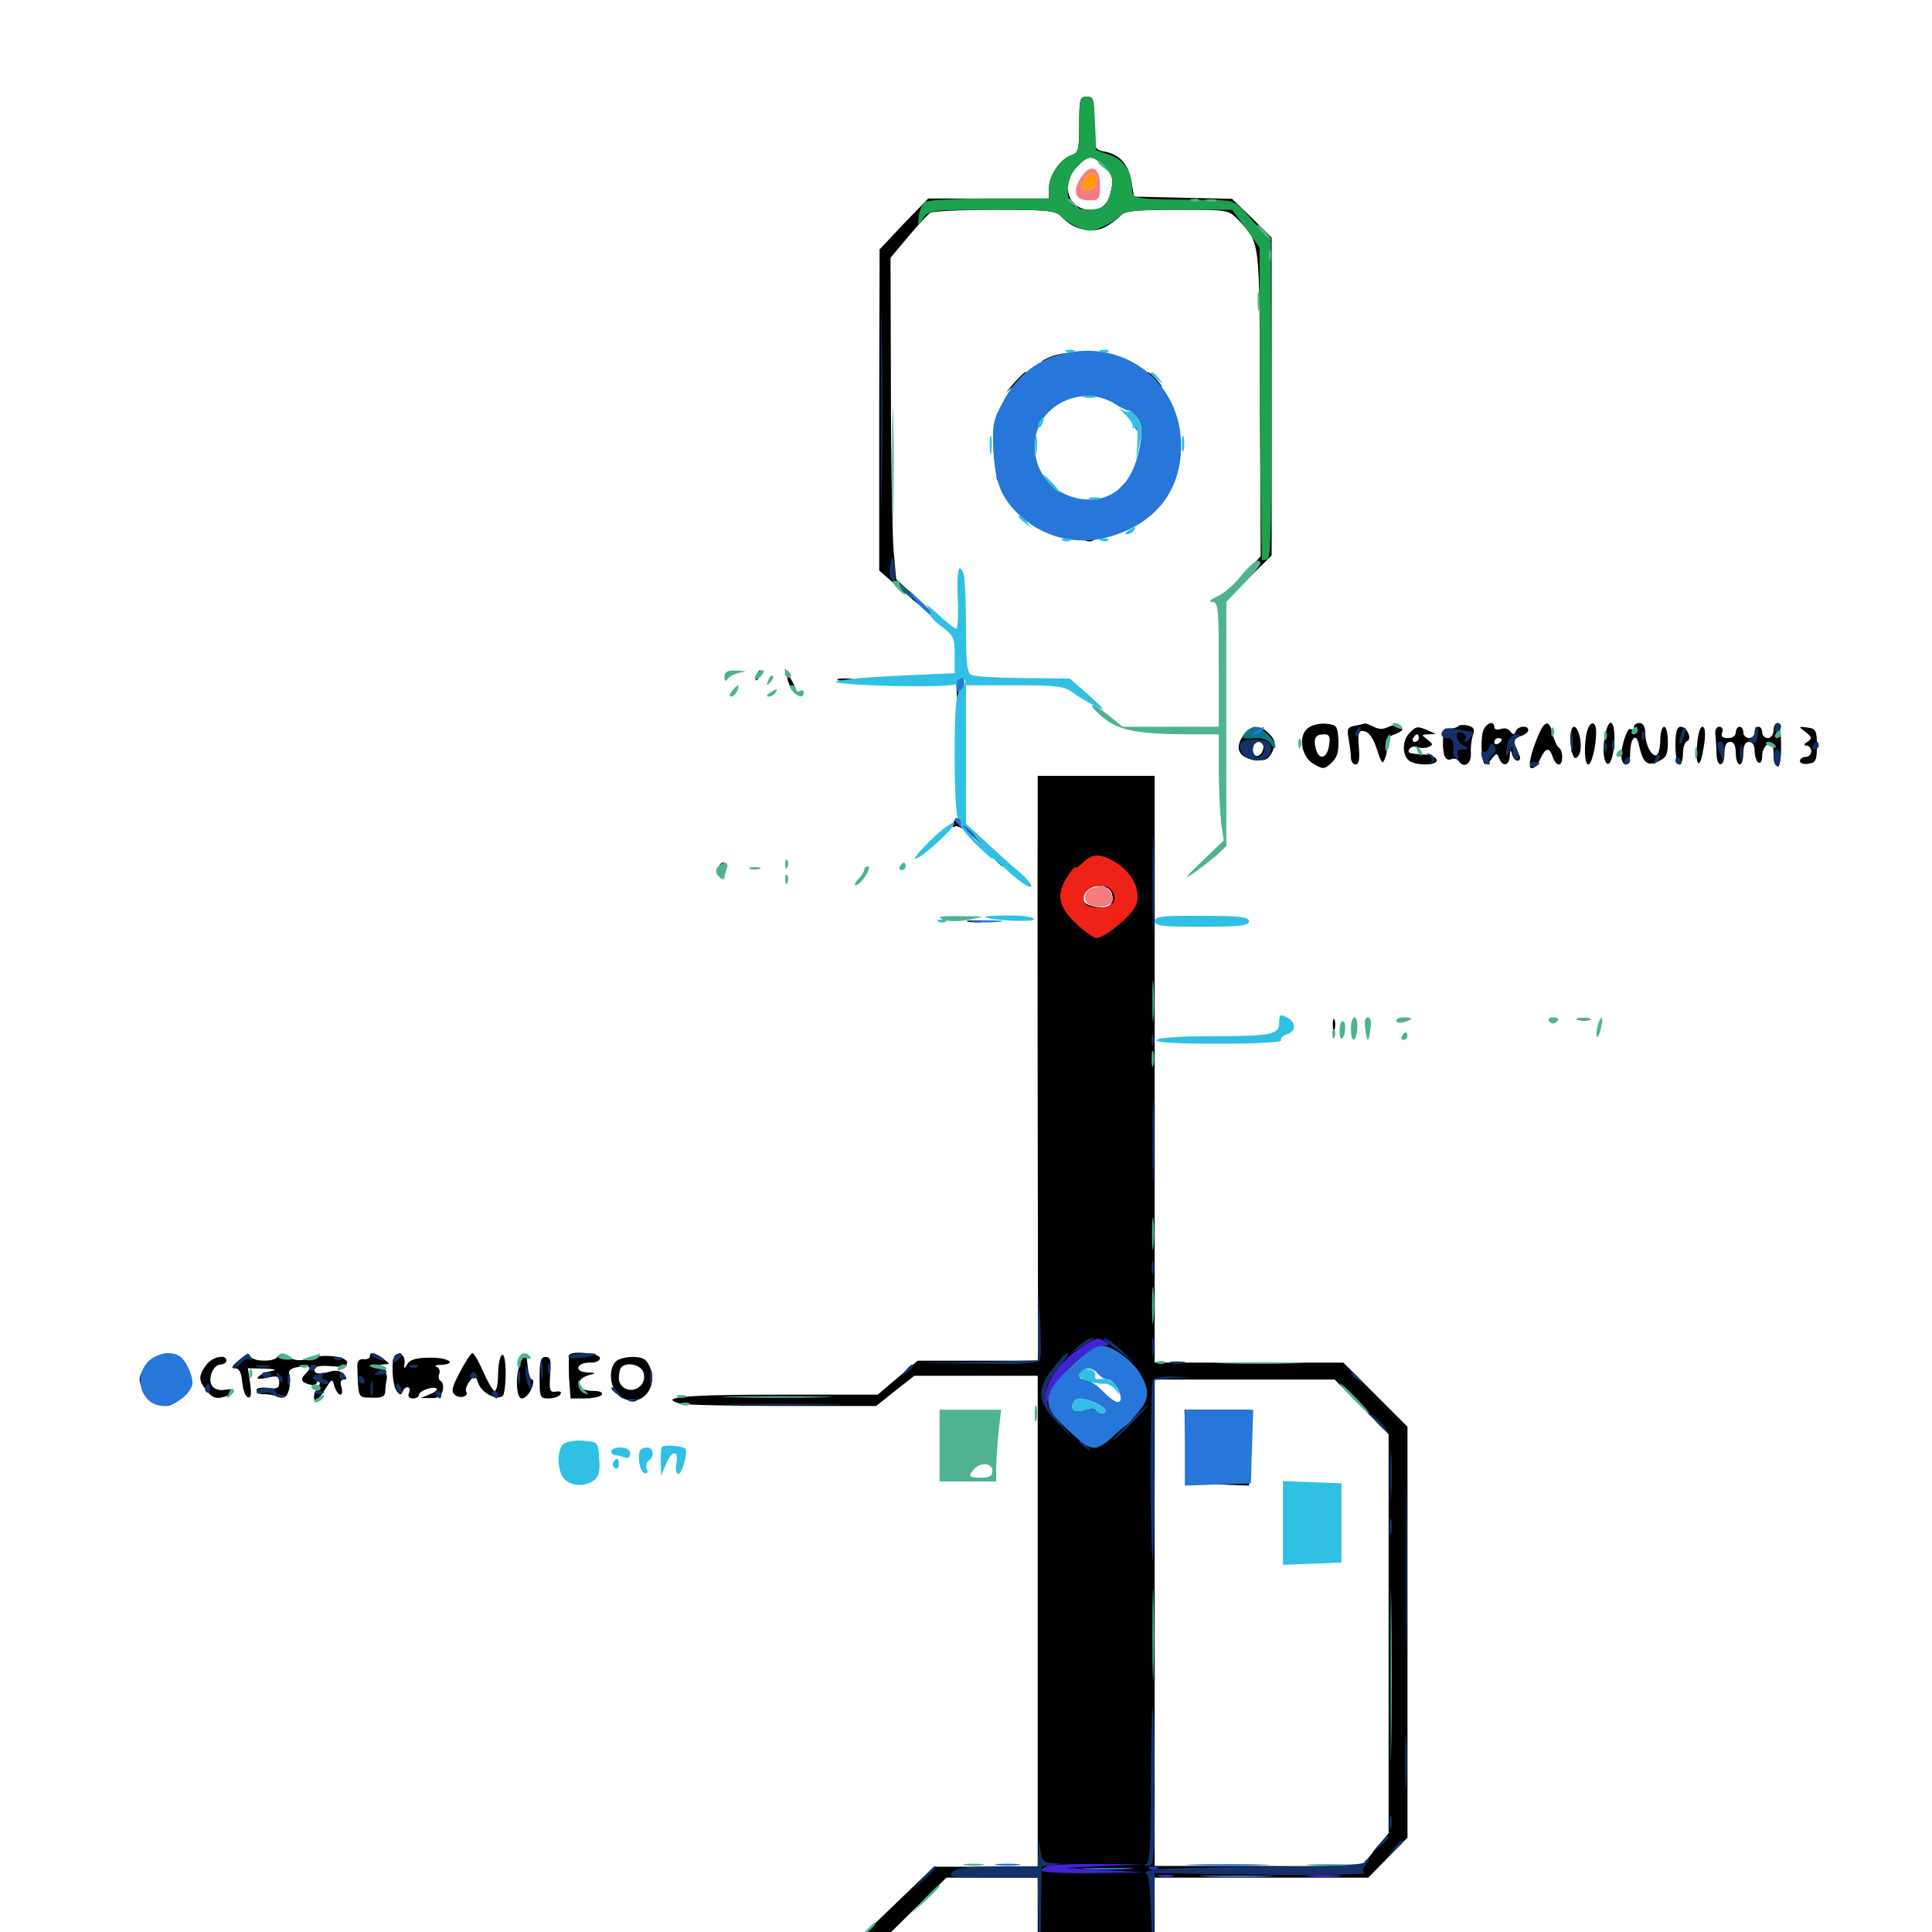 <svg xmlns="http://www.w3.org/2000/svg" viewBox="0 -1000 1000 1000">
	<path fill="#000000" d="M558.594 -935.547C558.594 -922.656 558.203 -920.898 554.688 -919.727C549.023 -917.969 542.969 -909.18 542.969 -902.93V-897.266H511.719H480.469L467.773 -884.18L455.273 -870.898L455.078 -787.695V-704.688L466.211 -694.922C483.398 -680.273 488.672 -676.953 475.586 -689.258L463.867 -700.195L462.5 -715.234C461.914 -723.438 461.133 -760.938 461.133 -798.438L460.938 -866.602L470.117 -877.539C475.195 -883.594 480.273 -889.062 481.445 -889.844C482.422 -890.625 497.461 -891.406 514.844 -891.406C543.555 -891.406 546.484 -891.016 549.805 -887.5C555.469 -881.25 565.234 -878.906 571.875 -882.422C574.805 -883.984 578.516 -886.719 579.883 -888.281C582.031 -890.82 587.305 -891.406 609.18 -891.406C635.938 -891.406 635.938 -891.406 641.016 -886.133C652.344 -873.828 651.953 -877.344 652.148 -791.602L652.539 -712.109L641.797 -700.391L630.859 -688.672V-667.578C630.859 -656.055 631.25 -647.07 631.836 -647.656C632.422 -648.242 633.008 -657.422 633.203 -668.359L633.398 -687.891L645.703 -700.195L658.203 -712.5V-794.727V-876.953L648.047 -887.109L637.695 -897.07L612.305 -897.656L586.914 -898.242L585.742 -905.469C584.375 -914.648 579.688 -919.922 572.07 -921.484C566.406 -922.461 566.406 -922.656 566.406 -936.328C566.406 -948.633 566.016 -950 562.5 -950C558.984 -950 558.594 -948.633 558.594 -935.547ZM571.68 -913.672C575.586 -909.766 576.367 -907.617 575.391 -902.734C573.828 -894.336 570.898 -891.406 564.258 -891.406C552.734 -891.406 548.633 -905.078 557.617 -913.867C563.477 -919.922 565.43 -919.922 571.68 -913.672ZM543.555 -815.234C536.719 -812.5 538.281 -811.328 545.508 -813.672C548.828 -814.844 552.148 -816.211 552.539 -816.406C554.102 -817.773 547.852 -816.992 543.555 -815.234ZM525.195 -802.148L520.508 -796.68L525.977 -801.367C530.859 -805.859 532.227 -807.422 530.664 -807.422C530.273 -807.422 527.93 -805.078 525.195 -802.148ZM596.68 -803.516C598.633 -801.367 600.586 -799.609 601.172 -799.609C601.758 -799.609 600.586 -801.367 598.633 -803.516C596.68 -805.664 594.727 -807.422 594.141 -807.422C593.555 -807.422 594.727 -805.664 596.68 -803.516ZM514.258 -769.336C514.258 -762.891 514.648 -760.547 515.039 -764.062C515.43 -767.578 515.43 -772.852 515.039 -775.781C514.648 -778.711 514.258 -775.781 514.258 -769.336ZM609.961 -768.359C609.961 -762.5 610.352 -759.961 610.742 -763.086C611.133 -766.016 611.133 -770.703 610.742 -773.828C610.352 -776.758 609.961 -774.219 609.961 -768.359ZM515.82 -753.516C515.82 -751.367 516.406 -750.781 516.992 -752.344C517.578 -753.711 517.383 -755.469 516.797 -756.055C516.211 -756.836 515.625 -755.664 515.82 -753.516ZM579.883 -747.461L575.195 -741.992L580.664 -746.68C585.547 -751.172 586.914 -752.734 585.352 -752.734C584.961 -752.734 582.617 -750.391 579.883 -747.461ZM541.016 -750C541.016 -749.609 542.578 -748.047 544.531 -746.68C547.461 -744.141 547.656 -744.336 545.117 -747.461C542.578 -750.586 541.016 -751.562 541.016 -750ZM551.562 -742.188C553.711 -740.43 558.594 -739.258 562.305 -739.258L569.336 -739.648L561.523 -740.82C557.227 -741.602 552.344 -742.773 550.781 -743.75C549.219 -744.531 549.609 -743.75 551.562 -742.188ZM562.109 -720.117C560.547 -720.703 561.133 -721.289 563.281 -721.289C565.43 -721.484 566.602 -720.898 565.82 -720.312C565.234 -719.727 563.477 -719.531 562.109 -720.117ZM391.602 -650.977C390.82 -649.805 390.625 -648.633 391.211 -648.047C391.602 -647.461 392.578 -648.438 393.164 -650.195C394.531 -653.516 393.359 -654.102 391.602 -650.977ZM407.422 -649.219C408.008 -646.484 409.375 -643.555 410.352 -642.578C413.086 -639.453 412.305 -643.75 408.984 -649.219L406.055 -654.102ZM495.312 -649.609C494.727 -648.633 495.117 -640.625 495.898 -631.445L497.266 -615.039L498.242 -632.227C499.023 -648.047 498.047 -653.906 495.312 -649.609ZM434.18 -647.852C432.227 -648.438 433.789 -648.828 437.5 -648.828C441.211 -648.828 442.773 -648.438 441.016 -647.852C439.062 -647.461 435.938 -647.461 434.18 -647.852ZM677.148 -623.242C671.68 -619.336 673.438 -608.203 680.078 -604.492C684.766 -601.758 685.547 -601.758 689.062 -605.078C691.992 -607.617 692.969 -610.742 692.773 -616.602C692.383 -624.219 691.992 -624.805 686.523 -625.391C683.398 -625.781 679.102 -624.805 677.148 -623.242ZM687.891 -614.062C686.914 -607.227 682.617 -606.25 681.055 -612.5C679.688 -617.773 680.859 -619.922 685.352 -619.922C688.086 -619.922 688.672 -618.75 687.891 -614.062ZM701.367 -624.414C697.461 -623.633 697.07 -622.656 698.047 -617.578C698.633 -614.258 699.219 -609.961 699.219 -608.008C699.219 -605.859 700.391 -604.297 701.758 -604.297C703.32 -604.297 703.906 -607.031 703.32 -613.281C702.734 -621.094 703.125 -622.07 706.25 -621.484C708.594 -621.094 710.938 -617.773 712.695 -612.109C715.234 -604.492 715.625 -604.102 716.992 -607.812C717.969 -610.156 718.164 -613.477 717.578 -615.039C716.797 -616.992 718.164 -618.555 721.875 -619.922C726.172 -621.68 726.758 -622.461 724.609 -623.828C723.047 -624.805 720.508 -624.805 718.359 -623.633C716.016 -622.461 713.477 -622.461 711.133 -623.828C708.984 -624.805 707.031 -625.586 706.641 -625.586C706.25 -625.391 703.906 -624.805 701.367 -624.414ZM754.883 -624.219C754.102 -623.438 752.148 -622.852 750.391 -622.852C748.047 -622.852 747.07 -621.094 746.875 -616.992C746.68 -608.984 748.047 -605.859 751.172 -607.031C752.539 -607.617 754.297 -607.227 754.883 -606.25C757.422 -602.148 761.523 -604.297 761.328 -609.766C761.133 -612.695 761.523 -616.992 762.305 -619.141C763.477 -622.461 762.891 -623.633 759.961 -624.414C757.812 -625 755.469 -624.805 754.883 -624.219ZM767.969 -622.461C766.211 -618.75 766.602 -606.641 768.359 -604.688C769.141 -604.102 770.703 -605.273 772.07 -607.227C774.609 -610.352 774.805 -610.352 775.977 -607.422C777.734 -602.93 781.25 -603.516 781.445 -608.789C781.641 -611.914 781.836 -612.305 782.617 -609.766C783.008 -607.812 784.375 -606.25 785.547 -606.25C786.523 -606.25 787.109 -607.422 786.523 -608.789C785.938 -609.961 784.961 -612.5 784.18 -614.453C783.398 -616.602 784.18 -617.969 786.914 -618.945C789.258 -619.531 791.016 -621.094 791.016 -622.07C791.016 -624.805 785.547 -624.219 784.57 -621.484C783.789 -619.531 783.203 -619.531 781.641 -621.484C780.664 -622.852 778.516 -623.438 776.758 -622.656C774.805 -622.07 773.438 -622.461 773.438 -623.633C773.438 -626.953 769.922 -626.172 767.969 -622.461ZM777.344 -617.188C777.344 -616.602 776.562 -615.625 775.391 -615.039C774.414 -614.453 773.438 -614.844 773.438 -615.82C773.438 -616.992 774.414 -617.969 775.391 -617.969C776.562 -617.969 777.344 -617.578 777.344 -617.188ZM796.289 -619.531C791.992 -609.375 790.625 -602.344 792.969 -602.344C794.141 -602.344 796.094 -604.492 797.266 -607.227C800 -613.086 801.953 -613.477 803.711 -608.203C804.297 -606.055 805.859 -604.297 806.836 -604.297C809.18 -604.297 809.18 -611.523 806.836 -613.086C805.859 -613.672 804.492 -616.797 803.711 -619.922C801.953 -627.539 799.609 -627.344 796.289 -619.531ZM821.484 -621.484C819.727 -614.844 820.117 -604.297 822.07 -604.297C823.828 -604.297 826.172 -613.672 826.172 -621.094C826.172 -626.953 823.047 -627.148 821.484 -621.484ZM831.25 -621.484C829.102 -613.477 829.883 -603.906 832.617 -604.688C833.984 -605.273 835.156 -609.766 835.547 -615.625C836.133 -625.977 833.398 -629.492 831.25 -621.484ZM845.703 -623.633C845.703 -622.656 844.922 -622.07 843.945 -622.656C841.992 -623.828 838.086 -610.352 839.453 -606.641C840.82 -602.344 843.75 -604.297 843.75 -609.766C843.75 -617.969 846.875 -621.289 848.242 -614.648C850.391 -605.078 852.539 -603.125 858.203 -605.859C862.5 -607.812 863.281 -609.375 863.281 -616.016C863.281 -620.312 862.5 -623.828 861.328 -623.828C860.352 -623.828 859.375 -620.898 859.375 -617.188C859.375 -613.477 858.594 -609.961 857.617 -609.18C855.078 -607.812 851.562 -614.453 851.562 -620.703C851.562 -623.828 850.391 -625.781 848.633 -625.781C847.07 -625.781 845.703 -624.805 845.703 -623.633ZM917.969 -621.875C917.969 -619.727 916.602 -617.969 915.039 -617.969C913.477 -617.969 912.109 -619.336 912.109 -620.898C912.109 -622.461 911.328 -623.828 910.156 -623.828C909.18 -623.828 908.203 -622.461 908.203 -620.898C908.203 -619.336 906.836 -617.969 905.273 -617.969C903.711 -617.969 902.344 -619.336 902.344 -620.898C902.344 -622.461 901.562 -623.828 900.391 -623.828C899.414 -623.828 898.438 -622.461 898.438 -620.898C898.438 -619.141 896.68 -617.969 894.336 -617.969C891.406 -617.969 890.625 -618.945 891.406 -620.898C891.992 -622.656 891.406 -623.828 889.844 -623.828C888.477 -623.828 887.5 -622.07 887.891 -619.531C888.086 -616.992 888.477 -612.695 888.477 -609.766C888.672 -602.344 892.578 -602.734 892.578 -610.156C892.578 -614.062 893.555 -616.016 895.508 -616.016C897.461 -616.016 898.438 -614.062 898.438 -610.156C898.438 -607.031 899.414 -604.297 900.391 -604.297C901.562 -604.297 902.344 -607.031 902.344 -610.156C902.344 -614.062 903.32 -616.016 905.273 -616.016C907.031 -616.016 908.203 -614.258 908.203 -611.328C908.203 -608.594 909.18 -605.859 910.156 -605.273C911.328 -604.688 912.109 -606.25 912.109 -608.789C912.109 -611.523 913.477 -614.062 915.039 -614.844C917.188 -615.625 917.969 -614.453 917.969 -610.156C917.969 -607.031 918.945 -603.906 919.922 -603.32C921.094 -602.539 921.875 -606.641 921.875 -613.867C921.875 -620.508 921.094 -625.781 919.922 -625.781C918.945 -625.781 917.969 -624.023 917.969 -621.875ZM643.164 -618.75C638.867 -612.305 641.602 -607.422 650 -606.641C655.078 -606.055 656.641 -607.031 658.594 -610.938C660.352 -615.234 660.156 -616.602 657.227 -619.922C652.344 -625.195 647.266 -624.805 643.164 -618.75ZM653.906 -612.695C652.93 -607.812 648.438 -607.227 648.438 -611.914C648.438 -614.258 649.609 -616.016 651.562 -616.016C653.32 -616.016 654.297 -614.648 653.906 -612.695ZM729.688 -620.703C725.977 -617.188 725.586 -609.961 728.906 -606.641C732.031 -603.516 744.727 -603.516 743.555 -606.836C743.164 -608.008 740.625 -609.375 738.086 -609.375C729.102 -609.961 728.32 -610.156 729.492 -612.305C730.273 -613.477 732.031 -613.867 733.594 -613.281C735.156 -612.695 737.695 -612.695 739.258 -613.281C741.992 -614.453 741.797 -614.844 738.867 -617.188C735.547 -619.727 735.547 -619.727 739.258 -619.922L743.164 -620.117L739.258 -621.875C733.789 -624.219 733.008 -624.219 729.688 -620.703ZM734.375 -617.969C734.375 -616.992 733.398 -616.016 732.227 -616.016C731.25 -616.016 730.859 -616.992 731.445 -617.969C732.031 -619.141 733.008 -619.922 733.594 -619.922C733.984 -619.922 734.375 -619.141 734.375 -617.969ZM812.891 -615.625C813.281 -610.938 814.453 -607.422 815.43 -607.617C817.969 -608.203 818.945 -613.281 817.578 -619.141C815.43 -626.953 812.305 -624.414 812.891 -615.625ZM867.188 -614.062C867.188 -608.789 868.164 -604.297 869.141 -604.297C870.312 -604.297 871.094 -606.836 871.094 -609.961C871.094 -613.086 872.07 -616.016 873.242 -616.406C875.977 -617.383 873.242 -623.828 869.922 -623.828C867.969 -623.828 867.188 -621.094 867.188 -614.062ZM878.516 -615.625C877.344 -605.469 879.297 -600.977 881.055 -609.18C883.008 -618.164 883.008 -623.828 881.055 -623.828C880.078 -623.828 878.906 -620.117 878.516 -615.625ZM934.57 -621.094C937.891 -618.555 938.086 -617.773 935.547 -616.016C933.594 -614.844 933.398 -614.062 935.156 -614.062C936.328 -614.062 937.5 -612.695 937.5 -611.133C937.5 -609.57 936.133 -608.203 934.57 -608.203C933.008 -608.203 931.641 -607.227 931.641 -606.055C931.641 -604.883 933.594 -604.297 936.133 -604.688C939.844 -605.273 940.43 -606.445 940.43 -614.062C940.43 -621.875 939.844 -622.852 935.547 -623.438C930.859 -624.023 930.664 -624.023 934.57 -621.094ZM537.109 -569.727C536.914 -553.711 537.109 -485.742 537.109 -418.359L537.305 -295.703H506.055H475L464.648 -286.914L454.297 -278.125H402.148C354.688 -278.125 339.844 -276.758 352.148 -273.438C354.492 -272.852 378.32 -272.266 405.078 -272.266H453.516L463.281 -280.078L473.242 -287.891H505.078H537.109V-160.938V-33.984L510.352 -33.789H483.398L457.031 -8.398L430.664 16.992L429.883 33.398L429.297 50H435.352H441.406V34.766V19.531L465.625 -4.297L489.844 -28.125H513.477H537.109V10.938V50H567.383H597.656V10.938V-28.125H652.93H708.203L718.359 -38.477L728.516 -48.828V-155.273V-261.523L711.914 -278.125L695.312 -294.727H646.484H597.656V-446.68V-598.438H567.383H537.109ZM575.781 -536.328C576.172 -533.789 575.195 -531.445 573.438 -530.859C568.945 -529.102 560.547 -531.641 560.547 -534.57C560.547 -542.578 574.805 -544.141 575.781 -536.328ZM569.336 -291.992C568.75 -290.82 570.117 -289.062 572.461 -287.891C575.391 -286.328 576.172 -286.133 575.391 -287.695C574.609 -289.062 575.586 -289.844 578.125 -289.844C581.25 -289.844 581.836 -288.867 581.25 -285.156C580.859 -282.617 581.641 -278.32 583.008 -275.586C584.375 -272.852 585.156 -270.117 584.375 -269.531C583.789 -268.945 584.57 -268.359 585.938 -268.359C587.695 -268.359 587.5 -267.188 584.961 -264.453C581.055 -260.156 576.953 -259.18 579.297 -263.086C580.469 -264.648 579.883 -264.648 577.539 -262.891C574.805 -260.547 573.633 -260.938 569.531 -265.82C566.992 -268.75 564.062 -270.703 563.281 -269.727C562.5 -268.945 563.477 -266.992 565.625 -265.43C569.141 -262.695 569.141 -262.695 565.039 -263.672C562.695 -264.258 558.984 -266.602 556.641 -268.75C551.367 -273.633 552.539 -282.227 558.984 -289.258C563.086 -293.555 571.875 -295.703 569.336 -291.992ZM704.688 -271.875L718.75 -257.617V-154.492V-51.172L711.719 -42.578L704.688 -33.984L651.172 -34.18H597.656V-159.961V-285.938H644.336H690.82ZM582.617 -32.617C590.234 -32.812 583.984 -33.203 568.359 -33.203C552.734 -33.203 546.484 -32.812 554.297 -32.617C561.914 -32.227 574.805 -32.227 582.617 -32.617ZM556.055 -279.297C555.273 -277.344 556.055 -276.953 558.789 -277.539C563.086 -278.711 563.867 -282.031 559.766 -282.031C558.203 -282.031 556.641 -280.859 556.055 -279.297ZM569.336 -276.172C568.75 -275.195 569.141 -274.219 570.117 -274.219C571.289 -274.219 572.266 -275.195 572.266 -276.172C572.266 -277.344 571.875 -278.125 571.484 -278.125C570.898 -278.125 569.922 -277.344 569.336 -276.172ZM613.672 -251.367L614.258 -232.227L630.469 -231.641L646.484 -231.055V-250.781V-270.312H629.883H613.086ZM493.359 -573.828C492.773 -572.07 492.969 -571.484 494.336 -572.266C495.508 -572.852 499.219 -570.898 502.539 -567.969L508.594 -562.305L502.93 -569.531C496.289 -577.539 495.117 -578.125 493.359 -573.828ZM483.203 -564.844L477.539 -558.398L483.984 -564.062C489.844 -569.531 491.211 -571.094 489.648 -571.094C489.258 -571.094 486.523 -568.164 483.203 -564.844ZM514.648 -555.469C516.602 -553.32 518.555 -551.562 519.141 -551.562C519.727 -551.562 518.555 -553.32 516.602 -555.469C514.648 -557.617 512.695 -559.375 512.109 -559.375C511.523 -559.375 512.695 -557.617 514.648 -555.469ZM372.266 -551.953C371.875 -551.172 372.07 -549.219 372.852 -547.852C374.023 -546.094 374.805 -546.484 375.586 -549.414C376.562 -553.32 374.219 -555.078 372.266 -551.953ZM501.562 -522.852C499.023 -523.242 500.586 -523.633 504.883 -523.633C509.18 -523.828 511.133 -523.438 509.375 -522.852C507.422 -522.461 503.906 -522.461 501.562 -522.852ZM689.844 -469.531C689.844 -466.797 690.234 -465.82 690.82 -467.188C691.211 -468.359 691.211 -470.703 690.82 -472.07C690.234 -473.242 689.844 -472.266 689.844 -469.531ZM816.992 -472.07C815.039 -472.656 816.211 -473.047 819.336 -473.047C822.656 -473.047 824.023 -472.656 822.852 -472.07C821.484 -471.68 818.75 -471.68 816.992 -472.07ZM699.609 -465.625C699.609 -462.891 700 -461.914 700.586 -463.281C700.977 -464.453 700.977 -466.797 700.586 -468.164C700 -469.336 699.609 -468.359 699.609 -465.625ZM77.148 -294.727C74.414 -292.188 72.266 -288.281 72.266 -285.938C72.266 -280.664 80.664 -272.266 85.938 -272.266C88.281 -272.266 92.188 -274.414 94.922 -277.344C98.828 -281.055 99.609 -283.398 98.633 -287.5C95.508 -299.805 85.547 -303.32 77.148 -294.727ZM123.242 -295.508C119.922 -292.773 119.531 -291.797 121.68 -291.797C123.828 -291.797 125 -289.453 125.391 -284.57C125.781 -280.664 126.953 -277.148 128.32 -276.758C129.883 -276.172 130.273 -278.32 129.492 -283.789L128.32 -291.797L136.914 -291.602C142.188 -291.406 143.75 -291.016 140.625 -290.43C137.891 -289.844 134.961 -288.672 133.789 -287.5C132.422 -286.133 133.789 -285.938 138.281 -286.914C143.555 -288.086 144.531 -287.695 144.531 -284.57C144.531 -281.445 143.359 -280.859 138.672 -281.641C135.352 -282.031 132.812 -281.641 132.812 -280.469C132.812 -279.297 134.375 -278.32 136.328 -278.32C138.086 -278.516 141.602 -277.93 143.945 -277.148C147.461 -275.977 148.438 -276.758 149.609 -280.859C150.195 -283.594 150.391 -287.109 149.805 -288.672C149.023 -290.43 150.391 -291.797 153.906 -292.383C160.156 -293.555 161.719 -292.578 158.594 -289.453C155.273 -286.133 155.664 -284.57 160.156 -283.398C162.305 -282.812 164.062 -283.398 164.062 -284.57C164.062 -285.742 164.648 -285.938 165.234 -285.352C166.016 -284.57 165.43 -282.812 164.062 -281.25C162.891 -279.492 162.109 -277.148 162.695 -275.781C163.086 -274.219 165.234 -275.977 167.773 -280.078C171.68 -286.523 172.07 -286.719 173.047 -282.617C173.828 -280.078 175.195 -278.125 176.172 -278.125C177.148 -278.125 177.344 -279.883 176.758 -282.031C175.977 -284.375 176.367 -285.938 177.93 -285.938C179.688 -285.938 179.688 -286.523 177.93 -288.672C176.172 -290.625 174.023 -291.016 169.922 -289.844C166.602 -288.867 163.672 -288.867 163.086 -289.844C161.523 -292.578 164.648 -293.555 172.461 -292.773C177.344 -292.383 179.688 -292.969 179.688 -294.727C179.688 -298.047 166.602 -299.414 159.766 -296.875C156.055 -295.508 153.125 -295.703 149.609 -297.266C146.484 -298.633 144.141 -298.828 143.555 -297.656C141.992 -295.117 132.227 -295.117 129.883 -297.461C128.711 -298.633 126.172 -297.852 123.242 -295.508ZM191.406 -297.852C191.406 -296.875 189.844 -296.289 188.086 -296.484C185.742 -296.68 184.766 -295.312 184.961 -292.383C185.547 -275.781 185.156 -276.758 192.383 -276.562C197.656 -276.367 199.219 -277.148 199.414 -279.688C199.414 -281.445 199.805 -284.57 200.195 -286.328C200.586 -288.281 199.414 -290.625 197.656 -291.797C194.727 -293.359 194.727 -293.555 198.242 -293.75C202.148 -293.945 202.148 -293.945 198.438 -296.68C194.141 -300 191.406 -300.391 191.406 -297.852ZM192.773 -288.672C193.555 -289.258 192.383 -289.844 190.234 -289.648C188.086 -289.648 187.5 -289.062 189.062 -288.477C190.43 -287.891 192.188 -288.086 192.773 -288.672ZM204.492 -298.438C202.344 -296.289 202.93 -283.398 205.273 -280.078C206.836 -277.93 207.617 -277.734 208.398 -279.688C209.766 -283.008 213.086 -282.617 211.719 -279.102C210.938 -277.344 211.719 -276.172 213.672 -276.172C215.43 -276.172 216.797 -276.953 216.797 -277.93C216.797 -280.078 224.414 -282.812 225.977 -281.25C226.562 -280.664 225 -279.297 222.461 -278.32L217.773 -276.367H222.852C226.562 -276.172 228.32 -277.344 229.102 -280.078C229.688 -282.227 229.297 -284.57 228.125 -285.156C227.148 -285.742 226.758 -287.5 227.344 -288.867C227.93 -290.43 227.344 -291.992 225.977 -292.578C224.609 -292.969 225.586 -293.555 228.125 -293.555C237.109 -293.945 232.031 -297.461 222.656 -297.266C215.625 -297.266 212.305 -296.289 210.938 -294.141C209.18 -291.211 208.984 -291.211 209.375 -294.531C209.961 -298.242 206.836 -300.781 204.492 -298.438ZM212.891 -289.062C212.891 -289.453 212.109 -289.844 210.938 -289.844C209.961 -289.844 208.984 -288.867 208.984 -287.695C208.984 -286.719 209.961 -286.328 210.938 -286.914C212.109 -287.5 212.891 -288.477 212.891 -289.062ZM238.086 -289.844C233.789 -281.836 233.398 -279.688 235.547 -277.93C238.281 -275.781 242.969 -277.344 241.211 -279.883C240.82 -280.859 241.602 -283.203 243.164 -285.156C245.703 -288.672 245.898 -288.672 247.656 -283.789C249.609 -278.906 256.641 -275.195 260.156 -277.344C260.938 -277.93 261.719 -283.203 261.719 -289.062C261.719 -295.703 260.938 -299.414 259.766 -298.633C258.789 -298.047 257.812 -293.555 257.812 -288.672C257.812 -283.984 257.031 -280.078 256.055 -280.078C255.078 -280.078 252.539 -284.57 250.195 -289.844C247.852 -295.312 245.312 -299.609 244.531 -299.609C243.75 -299.609 240.82 -295.117 238.086 -289.844ZM270.117 -296.289C266.602 -290.43 266.797 -276.172 270.117 -276.172C271.68 -276.172 273.828 -278.32 275 -281.055C276.172 -283.789 276.367 -285.938 275.391 -285.938C274.414 -285.938 273.438 -289.258 273.047 -293.359C272.461 -300.195 272.266 -300.391 270.117 -296.289ZM294.727 -298.828C294.336 -298.438 294.336 -293.164 294.531 -287.109L295.312 -276.172H302.734C307.031 -276.172 310.938 -277.148 311.523 -278.125C312.305 -279.297 310.352 -280.078 306.836 -280.078C297.852 -280.078 296.875 -286.328 305.664 -288.477C308.594 -289.062 308.203 -289.453 304.102 -289.648C296.875 -289.844 298.242 -294.727 305.273 -294.727C308.398 -294.531 310.547 -295.703 310.547 -297.07C310.547 -299.414 296.875 -300.977 294.727 -298.828ZM106.641 -293.359C102.539 -287.695 102.734 -285.352 107.031 -280.078C109.766 -276.562 111.914 -275.781 115.82 -276.953C122.266 -278.516 122.852 -281.836 116.602 -280.664C114.062 -280.078 111.133 -280.859 109.961 -282.422C107.227 -285.742 110.156 -293.75 114.258 -293.75C115.82 -293.75 117.188 -294.727 117.188 -295.703C117.188 -299.414 109.57 -297.656 106.641 -293.359ZM279.297 -286.914C279.297 -276.758 279.492 -276.172 283.984 -276.172C286.719 -276.172 289.453 -277.148 290.039 -278.32C290.82 -279.492 290.039 -280.078 287.891 -279.688C284.57 -279.102 284.18 -280.273 284.766 -288.477C285.352 -295.898 284.961 -297.656 282.422 -297.656C279.883 -297.656 279.297 -295.312 279.297 -286.914ZM318.75 -295.312C314.453 -291.016 315.82 -280.469 321.289 -276.953C331.25 -270.508 341.406 -281.445 336.133 -292.969C334.57 -296.484 332.617 -297.656 327.539 -297.656C324.023 -297.656 320.117 -296.68 318.75 -295.312ZM333.008 -289.648C333.984 -287.109 333.203 -284.375 331.445 -282.617C327.344 -278.516 320.312 -281.055 320.312 -286.719C320.312 -289.062 320.898 -291.797 321.68 -292.383C324.609 -295.312 331.836 -293.555 333.008 -289.648Z"/>
	<path fill="#ff9906" d="M560.938 -907.031C558.984 -903.711 558.984 -902.93 561.719 -901.758C564.844 -900.586 568.75 -904.492 567.773 -907.812C566.602 -911.328 563.477 -910.938 560.938 -907.031Z"/>
	<path fill="#ef2218" d="M560.547 -553.516C558.398 -551.367 556.641 -550.195 556.641 -551.172C556.641 -551.953 554.883 -550 552.734 -546.68C546.484 -537.305 547.656 -530.664 557.031 -521.875C561.523 -517.773 566.211 -514.453 567.383 -514.453C571.875 -514.453 586.133 -526.367 588.086 -531.641C590.82 -538.672 586.133 -548.242 577.734 -553.516C569.531 -558.398 565.43 -558.398 560.547 -553.516ZM575.977 -538.281C577.344 -535.742 577.148 -533.789 575.781 -532.422C572.461 -529.102 562.5 -529.492 561.328 -533.008C558.398 -540.43 572.266 -545.312 575.977 -538.281Z"/>
	<path fill="#1ca14c" d="M558.594 -935.547C558.594 -922.656 558.203 -920.898 554.688 -919.727C549.023 -917.969 542.969 -909.18 542.969 -902.93V-897.266H512.305C495.312 -897.266 480.273 -896.484 478.906 -895.508C477.539 -894.727 475.977 -891.406 475.586 -888.281C475 -882.617 475 -882.617 477.93 -887.109C480.859 -891.211 481.836 -891.406 513.672 -891.406C541.797 -891.406 546.875 -891.016 549.023 -888.086C550.586 -886.328 554.688 -883.789 558.203 -882.227C563.867 -879.883 565.43 -880.078 571.289 -882.812C575 -884.57 578.906 -887.109 580.273 -888.672C582.031 -890.82 588.672 -891.406 610.156 -891.406H637.695L644.922 -881.641L651.953 -871.875L652.148 -791.406C652.344 -747.07 652.93 -710.547 653.32 -710.156C653.711 -709.766 655.078 -709.961 656.25 -710.742C657.812 -711.719 658.203 -735.547 658.008 -793.555L657.812 -875.195L648.438 -885.742C639.258 -896.289 639.062 -896.289 627.734 -896.484C585.352 -896.875 585.938 -896.68 585.938 -902.734C585.938 -911.133 581.445 -917.578 574.219 -919.922L567.383 -922.266L566.797 -936.133C566.211 -948.438 565.82 -950 562.5 -950C558.984 -950 558.594 -948.633 558.594 -935.547ZM571.68 -913.672C575.586 -909.766 576.367 -907.617 575.391 -902.734C574.805 -899.414 573.242 -895.508 572.07 -893.945C569.336 -890.82 558.203 -890.625 555.078 -893.75C550.977 -897.852 552.344 -908.789 557.617 -913.867C563.477 -919.922 565.43 -919.922 571.68 -913.672Z"/>
	<path fill="#143269" d="M456.055 -787.891C456.055 -741.211 456.25 -722.07 456.445 -745.508C456.836 -768.75 456.836 -807.031 456.445 -830.469C456.25 -853.711 456.055 -834.57 456.055 -787.891ZM460.547 -705.859C460.156 -702.734 460.742 -699.805 461.914 -699.414C463.281 -698.828 463.672 -700.781 463.281 -705.078C462.305 -713.281 461.719 -713.477 460.547 -705.859ZM918.555 -622.852C918.555 -621.289 919.336 -620.508 920.312 -621.094C921.094 -621.68 921.875 -622.852 921.875 -624.023C921.875 -625 921.094 -625.781 920.312 -625.781C919.336 -625.781 918.555 -624.414 918.555 -622.852ZM702.148 -621.68C701.367 -620.508 701.172 -619.336 701.758 -618.75C702.148 -618.164 703.125 -619.141 703.711 -620.898C705.078 -624.219 703.906 -624.805 702.148 -621.68ZM747.461 -622.461C745.117 -620.312 745.898 -617.969 749.023 -617.969C751.758 -617.969 752.734 -615.82 752.148 -610.742C751.953 -609.57 752.734 -608.008 753.906 -607.227C755.078 -606.641 755.273 -607.227 754.688 -608.984C753.906 -611.133 754.688 -612.109 757.031 -612.109C760.547 -612.305 760.547 -612.305 757.422 -614.258C753.125 -616.602 752.734 -622.266 756.836 -620.703C758.398 -619.922 759.18 -618.75 758.594 -617.773C757.031 -615.039 758.984 -615.625 761.523 -618.555C763.086 -620.508 762.891 -621.289 761.133 -621.484C759.961 -621.484 756.445 -622.07 753.711 -622.656C750.977 -623.242 748.047 -623.242 747.461 -622.461ZM813.086 -616.016C813.086 -611.133 813.477 -609.18 813.867 -611.719C814.258 -614.062 814.258 -617.969 813.867 -620.508C813.477 -622.852 813.086 -620.898 813.086 -616.016ZM870.312 -620.898C869.727 -619.141 869.141 -616.602 869.336 -615.43C869.336 -614.062 870.312 -615.234 871.289 -617.773C872.266 -620.312 872.852 -622.852 872.266 -623.242C871.875 -623.633 871.094 -622.656 870.312 -620.898ZM908.203 -621.094C908.203 -619.531 907.227 -617.969 905.859 -617.578C904.297 -616.992 904.492 -616.406 906.445 -615.625C908.398 -614.844 909.375 -615.82 909.766 -619.141C909.961 -621.68 909.766 -623.828 909.18 -623.828C908.594 -623.828 908.203 -622.656 908.203 -621.094ZM849.805 -618.75C849.805 -616.602 850.391 -616.016 850.977 -617.578C851.562 -618.945 851.367 -620.703 850.781 -621.289C850.195 -622.07 849.609 -620.898 849.805 -618.75ZM780.469 -615.625C778.906 -609.18 779.297 -606.641 781.25 -611.133C782.812 -614.844 783.008 -614.844 783.008 -610.547C783.203 -608.008 783.984 -606.641 785.156 -607.227C786.523 -608.008 786.328 -609.766 784.961 -612.5C783.203 -615.625 783.398 -616.992 785.352 -618.164C787.5 -619.531 787.5 -619.922 784.961 -619.922C783.203 -619.922 781.25 -617.969 780.469 -615.625ZM641.797 -614.844C641.211 -613.477 642.188 -610.938 643.75 -609.18C649.219 -603.711 659.18 -606.641 657.812 -613.281C657.422 -616.016 655.273 -616.992 650 -617.188C645.703 -617.383 642.383 -616.406 641.797 -614.844ZM654.297 -612.109C654.297 -609.961 652.93 -608.203 651.367 -608.203C649.805 -608.203 648.438 -609.961 648.438 -612.109C648.438 -614.258 649.805 -616.016 651.367 -616.016C652.93 -616.016 654.297 -614.258 654.297 -612.109ZM834.375 -614.062C834.375 -611.328 834.766 -610.352 835.352 -611.719C835.742 -612.891 835.742 -615.234 835.352 -616.602C834.766 -617.773 834.375 -616.797 834.375 -614.062ZM770.703 -613.086C770.117 -611.328 768.75 -610.352 767.773 -610.938C766.797 -611.523 766.406 -610.352 766.992 -608.203C767.578 -606.055 768.945 -604.297 770.117 -604.297C771.289 -604.297 771.484 -604.883 770.898 -605.664C770.117 -606.25 770.898 -607.812 772.461 -608.984C774.219 -610.352 774.609 -612.109 773.633 -613.672C772.266 -615.82 771.875 -615.625 770.703 -613.086ZM830.273 -612.891C830.273 -610.742 830.859 -610.156 831.445 -611.719C832.031 -613.086 831.836 -614.844 831.25 -615.43C830.664 -616.211 830.078 -615.039 830.273 -612.891ZM888.867 -614.648C888.867 -613.672 889.648 -611.328 890.625 -609.18C892.188 -605.664 892.383 -605.859 892.383 -610.742C892.578 -613.672 891.797 -616.016 890.625 -616.016C889.648 -616.016 888.672 -615.43 888.867 -614.648ZM900.781 -610.156C900.781 -606.445 901.172 -604.883 901.758 -606.836C902.148 -608.594 902.148 -611.719 901.758 -613.672C901.172 -615.43 900.781 -613.867 900.781 -610.156ZM938.477 -614.062C937.891 -613.086 938.281 -612.109 939.258 -612.109C940.43 -612.109 941.406 -613.086 941.406 -614.062C941.406 -615.234 941.016 -616.016 940.625 -616.016C940.039 -616.016 939.062 -615.234 938.477 -614.062ZM917.969 -608.398C917.969 -602.734 920.898 -601.953 921.484 -607.422C921.68 -609.961 920.898 -612.109 919.922 -612.109C918.75 -612.109 917.969 -610.352 917.969 -608.398ZM740.039 -608.594C741.797 -607.227 741.992 -606.445 740.43 -605.664C739.062 -604.883 738.867 -604.688 740.234 -605.078C743.359 -605.469 742.969 -608.984 739.844 -609.766C737.891 -610.352 737.891 -610.156 740.039 -608.594ZM856.641 -606.836C855.469 -604.102 855.664 -603.906 857.617 -605.664C858.984 -607.031 859.57 -608.594 858.984 -609.18C858.398 -609.766 857.227 -608.789 856.641 -606.836ZM840.82 -606.25C840.234 -605.273 840.625 -604.297 841.602 -604.297C842.773 -604.297 843.75 -605.273 843.75 -606.25C843.75 -607.422 843.359 -608.203 842.969 -608.203C842.383 -608.203 841.406 -607.422 840.82 -606.25ZM867.188 -606.25C867.188 -605.273 868.164 -604.297 869.336 -604.297C870.312 -604.297 870.703 -605.273 870.117 -606.25C869.531 -607.422 868.555 -608.203 867.969 -608.203C867.578 -608.203 867.188 -607.422 867.188 -606.25ZM792.188 -603.906C792.773 -602.93 794.141 -602.734 795.117 -603.32C797.656 -605.078 797.266 -605.664 793.945 -605.664C792.383 -605.664 791.602 -604.883 792.188 -603.906ZM596.484 -541.797C596.484 -517.578 596.875 -507.812 597.07 -519.922C597.461 -531.836 597.461 -551.758 597.07 -563.867C596.875 -575.781 596.484 -566.016 596.484 -541.797ZM596.094 -461.719C596.094 -458.984 596.484 -458.008 597.07 -459.375C597.461 -460.547 597.461 -462.891 597.07 -464.258C596.484 -465.43 596.094 -464.453 596.094 -461.719ZM596.484 -409.961C596.484 -389.648 596.875 -381.445 597.07 -391.992C597.461 -402.539 597.461 -419.141 597.07 -429.102C596.875 -439.062 596.484 -430.469 596.484 -409.961ZM596.094 -343.555C596.094 -340.43 596.484 -339.258 597.07 -341.211C597.461 -342.969 597.461 -345.703 597.07 -347.07C596.484 -348.242 596.094 -346.875 596.094 -343.555ZM537.5 -312.891L537.109 -295.898L506.445 -295.117L475.586 -294.531L506.445 -294.141C530.664 -293.75 537.5 -294.336 538.281 -296.289C538.867 -297.852 538.867 -305.859 538.477 -314.453L537.891 -329.883ZM596.289 -302.539C596.289 -298.242 596.68 -296.68 597.07 -299.219C597.461 -301.562 597.461 -305.078 597.07 -307.031C596.484 -308.789 596.094 -306.836 596.289 -302.539ZM558.398 -303.32L553.711 -299.414L559.57 -302.734C567.188 -307.422 567.383 -307.422 565.039 -307.422C563.867 -307.422 560.938 -305.664 558.398 -303.32ZM574.219 -304.102C576.953 -302.344 581.836 -298.633 585.156 -295.898C588.281 -293.164 587.109 -294.531 582.422 -299.219C577.734 -303.711 572.852 -307.422 571.68 -307.422C570.508 -307.422 571.68 -306.055 574.219 -304.102ZM123.242 -295.703C120.703 -293.555 119.531 -291.797 120.703 -291.797C121.68 -291.797 123.633 -293.164 125 -294.727C126.367 -296.289 128.32 -297.07 129.492 -296.289C130.664 -295.703 130.859 -296.094 130.078 -297.266C128.32 -300.195 128.906 -300.195 123.242 -295.703ZM193.359 -297.656C194.922 -296.68 197.266 -295.703 198.242 -295.703C199.414 -295.703 198.828 -296.68 197.266 -297.656C195.703 -298.633 193.555 -299.609 192.383 -299.609C191.406 -299.609 191.797 -298.633 193.359 -297.656ZM204.102 -297.461C201.953 -294.336 203.906 -293.75 206.641 -296.875C208.008 -298.438 208.203 -299.609 207.227 -299.609C206.25 -299.609 204.688 -298.633 204.102 -297.461ZM294.141 -298.047C295.117 -299.609 308.594 -300.195 308.594 -298.828C308.594 -298.438 305.078 -297.656 300.977 -297.266C296.68 -296.875 293.75 -297.266 294.141 -298.047ZM545.117 -291.992C536.133 -280.859 536.914 -274.219 548.047 -262.891L557.227 -253.711L549.023 -262.891C539.258 -274.219 538.672 -280.469 546.875 -290.82C550.195 -294.922 552.734 -298.438 552.734 -298.828C552.734 -300.781 550.586 -298.828 545.117 -291.992ZM173.438 -296.289C171.875 -296.875 172.461 -297.461 174.609 -297.461C176.758 -297.656 177.93 -297.07 177.148 -296.484C176.562 -295.898 174.805 -295.703 173.438 -296.289ZM279.883 -290.82C279.883 -286.523 280.273 -284.961 280.664 -287.5C281.055 -289.844 281.055 -293.359 280.664 -295.312C280.078 -297.07 279.688 -295.117 279.883 -290.82ZM283.594 -291.797C283.594 -289.062 283.984 -288.086 284.57 -289.453C284.961 -290.625 284.961 -292.969 284.57 -294.336C283.984 -295.508 283.594 -294.531 283.594 -291.797ZM606.055 -294.336C604.102 -294.922 605.664 -295.312 609.375 -295.312C613.086 -295.312 614.648 -294.922 612.891 -294.336C610.938 -293.945 607.812 -293.945 606.055 -294.336ZM133.398 -292.383C131.445 -292.969 132.617 -293.359 135.742 -293.359C139.062 -293.359 140.43 -292.969 139.258 -292.383C137.891 -291.992 135.156 -291.992 133.398 -292.383ZM160.156 -291.602C160.156 -292.773 161.133 -293.75 162.109 -293.75C163.281 -293.75 164.062 -293.359 164.062 -292.969C164.062 -292.383 163.281 -291.406 162.109 -290.82C161.133 -290.234 160.156 -290.625 160.156 -291.602ZM212.5 -292.383C210.938 -292.969 211.523 -293.555 213.672 -293.555C215.82 -293.75 216.992 -293.164 216.211 -292.578C215.625 -291.992 213.867 -291.797 212.5 -292.383ZM271.875 -290.82C271.875 -288.672 272.461 -285.156 273.438 -283.008C275.586 -278.125 275.586 -283.203 273.438 -289.844C272.266 -293.75 271.875 -293.945 271.875 -290.82ZM468.555 -290.43C466.016 -287.305 466.211 -287.109 469.336 -289.648C471.094 -291.016 472.656 -292.578 472.656 -292.969C472.656 -294.531 471.094 -293.555 468.555 -290.43ZM195.312 -289.844C198.828 -292.188 198.828 -292.188 200 -290.234C200.391 -289.453 199.023 -288.477 196.68 -288.477C193.359 -288.086 192.969 -288.477 195.312 -289.844ZM267.969 -286.914C267.969 -283.789 268.359 -282.617 268.945 -284.57C269.336 -286.328 269.336 -289.062 268.945 -290.43C268.359 -291.602 267.969 -290.234 267.969 -286.914ZM336.328 -286.914C336.328 -283.789 336.719 -282.617 337.305 -284.57C337.695 -286.328 337.695 -289.062 337.305 -290.43C336.719 -291.602 336.328 -290.234 336.328 -286.914ZM135.742 -287.891C136.523 -286.719 137.891 -286.328 138.867 -286.914C141.602 -288.672 141.016 -289.844 137.5 -289.844C135.938 -289.844 135.156 -288.867 135.742 -287.891ZM143.75 -287.305C144.336 -285.352 145.508 -284.375 146.094 -284.961C146.68 -285.547 146.094 -287.109 144.727 -288.477C142.773 -290.234 142.578 -290.039 143.75 -287.305ZM148.828 -285.938C148.828 -283.203 149.219 -282.227 149.805 -283.594C150.195 -284.766 150.195 -287.109 149.805 -288.477C149.219 -289.648 148.828 -288.672 148.828 -285.938ZM163.672 -288.281C160.742 -287.109 160.938 -286.523 165.039 -284.57C167.773 -283.398 169.922 -283.203 169.922 -284.18C169.922 -285.156 168.945 -285.938 167.773 -285.938C166.797 -285.938 166.406 -286.914 166.992 -287.891C168.359 -290.039 168.359 -290.039 163.672 -288.281ZM175.781 -287.891C175.781 -286.914 176.758 -285.938 177.93 -285.938C178.906 -285.938 179.297 -286.914 178.711 -287.891C178.125 -289.062 177.148 -289.844 176.562 -289.844C176.172 -289.844 175.781 -289.062 175.781 -287.891ZM243.359 -288.281C242.773 -287.305 243.555 -286.523 245.117 -286.523C246.68 -286.523 247.461 -287.305 246.875 -288.281C246.289 -289.062 245.508 -289.844 245.117 -289.844C244.727 -289.844 243.945 -289.062 243.359 -288.281ZM699.219 -289.062C699.219 -288.672 700.781 -287.109 702.734 -285.742C705.664 -283.203 705.859 -283.398 703.32 -286.523C700.781 -289.648 699.219 -290.625 699.219 -289.062ZM185.547 -285.938C185.547 -284.961 186.523 -283.984 187.695 -283.984C188.672 -283.984 189.062 -284.961 188.477 -285.938C187.891 -287.109 186.914 -287.891 186.328 -287.891C185.938 -287.891 185.547 -287.109 185.547 -285.938ZM596.68 -285.742C595.117 -283.594 595.312 -193.945 596.68 -192.383C597.266 -191.992 597.656 -212.695 597.656 -238.672V-285.742L607.031 -286.523L616.211 -287.109L607.031 -287.5C601.953 -287.695 597.266 -286.914 596.68 -285.742ZM191.797 -281.055C191.797 -277.93 192.188 -276.758 192.773 -278.711C193.164 -280.469 193.164 -283.203 192.773 -284.57C192.188 -285.742 191.797 -284.375 191.797 -281.055ZM106.445 -282.227C105.859 -281.25 106.055 -279.883 107.031 -279.297C108.008 -278.711 108.789 -279.492 108.789 -281.055C108.789 -284.375 108.203 -284.766 106.445 -282.227ZM205.078 -282.227C205.078 -281.055 205.859 -279.688 207.031 -279.102C208.203 -278.516 208.398 -279.297 207.812 -280.859C206.445 -284.375 205.078 -284.961 205.078 -282.227ZM132.812 -279.492C132.812 -280.469 134.961 -281.445 137.695 -281.641C140.43 -281.836 142.578 -281.055 142.578 -280.078C142.578 -278.906 144.141 -278.125 146.094 -277.93C148.242 -277.93 148.438 -277.539 146.875 -276.758C145.508 -276.172 143.164 -276.758 141.797 -277.93C140.43 -279.102 137.695 -279.688 135.938 -278.906C134.18 -278.32 132.812 -278.516 132.812 -279.492ZM316.406 -281.25C316.406 -280.859 317.969 -279.297 319.922 -277.93C322.852 -275.391 323.047 -275.586 320.508 -278.711C317.969 -281.836 316.406 -282.812 316.406 -281.25ZM163.672 -278.711C162.109 -279.297 162.695 -279.883 164.844 -279.883C166.992 -280.078 168.164 -279.492 167.383 -278.906C166.797 -278.32 165.039 -278.125 163.672 -278.711ZM225.586 -278.125C226.172 -277.148 227.148 -276.172 227.734 -276.172C228.125 -276.172 228.516 -277.148 228.516 -278.125C228.516 -279.297 227.539 -280.078 226.367 -280.078C225.391 -280.078 225 -279.297 225.586 -278.125ZM254.883 -278.125C255.469 -277.148 256.445 -276.172 257.031 -276.172C257.422 -276.172 257.812 -277.148 257.812 -278.125C257.812 -279.297 256.836 -280.078 255.664 -280.078C254.688 -280.078 254.297 -279.297 254.883 -278.125ZM325.781 -274.805C324.219 -275.391 324.805 -275.977 326.953 -275.977C329.102 -276.172 330.273 -275.586 329.492 -275C328.906 -274.414 327.148 -274.219 325.781 -274.805ZM381.445 -272.852C367.773 -273.047 378.516 -273.438 405.273 -273.438C432.227 -273.438 443.359 -273.047 430.273 -272.852C417.188 -272.461 395.312 -272.461 381.445 -272.852ZM583.984 -263.477C579.297 -258.594 575.781 -254.688 576.367 -254.688C576.953 -254.688 581.25 -258.594 585.938 -263.477C590.625 -268.359 594.141 -272.266 593.555 -272.266C592.969 -272.266 588.672 -268.359 583.984 -263.477ZM712.891 -263.477C715.43 -260.742 717.969 -258.594 718.359 -258.594C718.945 -258.594 717.383 -260.742 714.844 -263.477C712.305 -266.211 709.766 -268.359 709.375 -268.359C708.789 -268.359 710.352 -266.211 712.891 -263.477ZM727.539 -188.281C727.539 -146.875 727.734 -130.078 727.93 -150.586C728.32 -171.289 728.32 -205.273 727.93 -225.781C727.734 -246.484 727.539 -229.688 727.539 -188.281ZM719.531 -237.109C719.531 -225.781 719.727 -221.289 720.117 -226.953C720.508 -232.422 720.508 -241.797 720.117 -247.461C719.727 -252.93 719.531 -248.438 719.531 -237.109ZM558.594 -253.906C558.594 -253.516 560.156 -251.953 562.109 -250.586C565.039 -248.047 565.234 -248.242 562.695 -251.367C560.156 -254.492 558.594 -255.469 558.594 -253.906ZM719.141 -209.766C719.141 -206.055 719.531 -204.492 720.117 -206.445C720.508 -208.203 720.508 -211.328 720.117 -213.281C719.531 -215.039 719.141 -213.477 719.141 -209.766ZM595.703 -76.172C595.703 -46.094 595.117 -35.938 593.359 -35.352C591.797 -34.766 592.188 -34.18 594.336 -34.18C597.461 -33.984 597.656 -37.109 597.656 -75C597.656 -97.656 597.266 -116.016 596.68 -116.016C596.094 -116.016 595.703 -98.047 595.703 -76.172ZM727.344 -87.695C727.344 -74.805 727.539 -69.727 727.93 -76.562C728.32 -83.203 728.32 -93.75 727.93 -100C727.539 -106.055 727.344 -100.586 727.344 -87.695ZM719.141 -56.445C719.141 -53.32 719.531 -52.148 720.117 -54.102C720.508 -55.859 720.508 -58.594 720.117 -59.961C719.531 -61.133 719.141 -59.766 719.141 -56.445ZM713.672 -45.312L709.961 -40.82L714.453 -44.531C716.797 -46.68 718.75 -48.633 718.75 -49.023C718.75 -50.586 717.188 -49.414 713.672 -45.312ZM537.5 -41.406L537.109 -33.984H516.406C500.781 -33.984 495.117 -33.203 492.969 -31.055C490.234 -28.516 492.578 -28.125 513.477 -28.125H537.109L537.695 10.352L538.086 49.023L538.672 7.617L539.062 -33.789L544.531 -34.57L549.805 -35.352L544.531 -35.742C540.234 -35.938 539.258 -36.914 538.477 -42.383C537.695 -48.438 537.695 -48.438 537.5 -41.406ZM721.484 -43.359L717.773 -38.867L722.266 -42.578C724.609 -44.727 726.562 -46.68 726.562 -47.07C726.562 -48.633 725 -47.461 721.484 -43.359ZM706.055 -35.938C705.273 -34.766 685.156 -33.984 652.734 -33.789C624.023 -33.594 598.438 -32.812 595.703 -32.031C592.969 -31.25 591.992 -30.469 593.164 -30.273C594.922 -30.078 595.703 -19.922 596.289 10.352L596.68 50.977L597.266 10.352L597.656 -30.469L653.125 -29.688C683.594 -29.297 707.617 -29.688 706.445 -30.469C705.078 -31.25 705.078 -32.617 706.836 -34.766C708.398 -36.523 708.984 -37.891 708.398 -37.891C707.812 -37.891 706.641 -37.109 706.055 -35.938ZM477.344 -27.734L471.68 -21.289L478.125 -26.953C483.984 -32.422 485.352 -33.984 483.789 -33.984C483.398 -33.984 480.664 -31.055 477.344 -27.734ZM439.258 8.398C436.719 11.523 436.914 11.719 440.039 9.18C443.164 6.641 444.141 5.078 442.578 5.078C442.188 5.078 440.625 6.641 439.258 8.398ZM448.047 11.328L442.383 17.773L448.828 12.109C454.688 6.641 456.055 5.078 454.492 5.078C454.102 5.078 451.367 8.008 448.047 11.328ZM430.273 35.352C430.273 41.797 430.664 44.141 431.055 40.625C431.445 37.109 431.445 31.836 431.055 28.906C430.664 25.977 430.273 28.906 430.273 35.352Z"/>
	<path fill="#f67b7f" d="M559.57 -908.203C554.883 -900.977 556.445 -896.289 563.477 -896.289C568.945 -896.289 569.336 -896.68 569.336 -904.102C569.336 -913.672 564.453 -915.625 559.57 -908.203ZM567.773 -907.812C568.75 -904.492 564.844 -900.586 561.719 -901.758C558.984 -902.93 558.984 -903.711 560.938 -907.031C563.477 -910.938 566.602 -911.328 567.773 -907.812ZM566.016 -540.43C561.523 -539.258 560.156 -534.766 563.477 -532.031C566.992 -529.102 576.172 -531.055 576.172 -534.57C576.172 -537.305 572.266 -541.992 570.508 -541.602C569.727 -541.406 567.969 -541.016 566.016 -540.43Z"/>
	<path fill="#0b7889" d="M467.773 -694.141C469.727 -691.992 471.68 -690.234 472.266 -690.234C472.852 -690.234 471.68 -691.992 469.727 -694.141C467.773 -696.289 465.82 -698.047 465.234 -698.047C464.648 -698.047 465.82 -696.289 467.773 -694.141ZM644.531 -620.898C641.992 -617.773 642.773 -617.383 650.781 -617.969C653.906 -618.164 656.641 -616.797 658.008 -614.648C659.18 -612.695 660.156 -612.305 660.156 -613.672C660.156 -616.797 653.125 -623.828 649.609 -623.828C648.242 -623.828 645.898 -622.461 644.531 -620.898Z"/>
	<path fill="#4fb38f" d="M568.359 -916.016C568.359 -915.625 569.922 -914.062 571.875 -912.695C574.805 -910.156 575 -910.352 572.461 -913.477C569.922 -916.602 568.359 -917.578 568.359 -916.016ZM552.734 -896.484C552.734 -896.094 554.297 -894.531 556.25 -893.164C559.18 -890.625 559.375 -890.82 556.836 -893.945C554.297 -897.07 552.734 -898.047 552.734 -896.484ZM616.797 -895.898C615.234 -896.484 615.82 -897.07 617.969 -897.07C620.117 -897.266 621.289 -896.68 620.508 -896.094C619.922 -895.508 618.164 -895.312 616.797 -895.898ZM624.609 -895.898C623.242 -896.484 624.219 -896.875 626.953 -896.875C629.688 -896.875 630.664 -896.484 629.492 -895.898C628.125 -895.508 625.781 -895.508 624.609 -895.898ZM653.32 -879.688C655.273 -877.539 657.227 -875.781 657.812 -875.781C658.398 -875.781 657.227 -877.539 655.273 -879.688C653.32 -881.836 651.367 -883.594 650.781 -883.594C650.195 -883.594 651.367 -881.836 653.32 -879.688ZM656.641 -867.969C656.641 -865.234 657.031 -864.258 657.617 -865.625C658.008 -866.797 658.008 -869.141 657.617 -870.508C657.031 -871.68 656.641 -870.703 656.641 -867.969ZM650.977 -843.555C650.977 -839.258 651.367 -837.695 651.758 -840.234C652.148 -842.578 652.148 -846.094 651.758 -848.047C651.172 -849.805 650.781 -847.852 650.977 -843.555ZM461.719 -759.57C461.719 -733.789 462.109 -723.438 462.305 -736.719C462.695 -750 462.695 -771.094 462.305 -783.594C462.109 -796.094 461.719 -785.352 461.719 -759.57ZM642.188 -701.758C638.672 -697.266 633.203 -692.578 629.883 -691.211C626.172 -689.453 625.195 -688.477 627.539 -688.477C630.469 -688.281 630.859 -685.352 630.859 -656.055V-623.828H605.859H581.055L573.633 -629.883C569.531 -633.203 565.82 -635.547 565.234 -634.961C564.648 -634.57 567.383 -631.445 571.289 -628.32C579.102 -621.875 589.453 -619.922 616.406 -619.922H630.859V-601.562C630.859 -591.602 631.445 -579.297 632.031 -574.219L633.398 -565.039L621.875 -553.906C614.062 -546.484 612.5 -544.531 617.188 -547.656C620.898 -550.195 626.367 -554.492 629.492 -557.031L634.766 -562.109V-625.195V-688.477L643.555 -697.656C648.438 -702.734 652.344 -707.422 652.344 -708.203C652.344 -711.914 648.242 -709.18 642.188 -701.758ZM464.258 -695.703C467.969 -691.602 470.312 -690.82 466.992 -694.727C465.82 -696.289 465.234 -697.852 465.82 -698.438C466.406 -698.828 465.43 -699.414 463.867 -699.414C461.328 -699.414 461.328 -698.828 464.258 -695.703ZM375 -649.805C375 -647.461 375.586 -647.07 376.562 -648.438C377.344 -649.805 380.078 -651.172 382.812 -651.758C386.914 -652.539 386.719 -652.539 381.445 -652.93C376.562 -653.125 375 -652.344 375 -649.805ZM391.602 -650.977C389.453 -647.852 391.406 -647.266 394.141 -650.391C395.508 -651.953 395.703 -653.125 394.727 -653.125C393.75 -653.125 392.188 -652.148 391.602 -650.977ZM406.25 -651.172C406.25 -650.195 407.227 -649.219 408.398 -649.219C409.375 -649.219 409.766 -650.195 409.18 -651.172C408.594 -652.344 407.617 -653.125 407.031 -653.125C406.641 -653.125 406.25 -652.344 406.25 -651.172ZM397.656 -647.852C396.484 -645.117 396.68 -644.922 398.633 -646.68C400 -648.047 400.586 -649.609 400 -650.195C399.414 -650.781 398.242 -649.805 397.656 -647.852ZM378.906 -642.383C377.539 -640.625 377.344 -639.453 378.516 -639.453C379.492 -639.453 380.859 -640.82 381.641 -642.383C382.227 -643.945 382.422 -645.312 382.031 -645.312C381.641 -645.312 380.273 -643.945 378.906 -642.383ZM410.156 -642.383C412.891 -639.062 416.016 -638.477 416.016 -641.602C416.016 -642.578 415.234 -642.969 414.062 -642.383C413.086 -641.797 412.109 -642.188 412.109 -643.164C412.109 -644.336 411.133 -645.312 409.961 -645.312C408.398 -645.312 408.398 -644.336 410.156 -642.383ZM398.438 -641.406C396.68 -640.234 396.484 -639.453 397.852 -639.453C399.023 -639.453 400.781 -640.43 401.367 -641.406C402.93 -643.75 402.148 -643.75 398.438 -641.406ZM720.703 -625C720.703 -626.562 724.414 -625.781 725.586 -623.828C726.172 -622.656 725.391 -622.461 723.828 -623.047C722.07 -623.633 720.703 -624.609 720.703 -625ZM802.93 -620.703C802.93 -618.555 803.516 -617.969 804.102 -619.531C804.688 -620.898 804.492 -622.656 803.906 -623.242C803.32 -624.023 802.734 -622.852 802.93 -620.703ZM844.727 -621.875C844.141 -620.898 844.531 -619.922 845.508 -619.922C846.68 -619.922 847.656 -620.898 847.656 -621.875C847.656 -623.047 847.266 -623.828 846.875 -623.828C846.289 -623.828 845.312 -623.047 844.727 -621.875ZM830.273 -618.75C830.273 -616.602 830.859 -616.016 831.445 -617.578C832.031 -618.945 831.836 -620.703 831.25 -621.289C830.664 -622.07 830.078 -620.898 830.273 -618.75ZM918.945 -619.922C918.359 -618.945 918.75 -617.969 919.727 -617.969C920.898 -617.969 921.875 -618.945 921.875 -619.922C921.875 -621.094 921.484 -621.875 921.094 -621.875C920.508 -621.875 919.531 -621.094 918.945 -619.922ZM717.578 -616.992C716.992 -615.43 716.797 -613.086 717.188 -611.719C717.773 -610.352 718.555 -611.523 719.141 -614.648C720.312 -620.312 719.336 -621.68 717.578 -616.992ZM672.07 -614.844C672.07 -612.695 672.656 -612.109 673.242 -613.672C673.828 -615.039 673.633 -616.797 673.047 -617.383C672.461 -618.164 671.875 -616.992 672.07 -614.844ZM914.062 -615.234C914.062 -616.797 917.773 -616.016 918.945 -614.062C919.531 -612.891 918.75 -612.695 917.188 -613.281C915.43 -613.867 914.062 -614.844 914.062 -615.234ZM733.594 -611.523C734.18 -609.57 735.352 -608.594 735.938 -609.18C736.523 -609.766 735.938 -611.328 734.57 -612.695C732.617 -614.453 732.422 -614.258 733.594 -611.523ZM877.344 -610.156C877.344 -607.422 877.734 -606.445 878.32 -607.812C878.711 -608.984 878.711 -611.328 878.32 -612.695C877.734 -613.867 877.344 -612.891 877.344 -610.156ZM836.914 -610.156C836.328 -609.18 836.719 -608.203 837.695 -608.203C838.867 -608.203 839.844 -609.18 839.844 -610.156C839.844 -611.328 839.453 -612.109 839.062 -612.109C838.477 -612.109 837.5 -611.328 836.914 -610.156ZM406.445 -552.344C406.445 -550.195 407.031 -549.609 407.617 -551.172C408.203 -552.539 408.008 -554.297 407.422 -554.883C406.836 -555.664 406.25 -554.492 406.445 -552.344ZM371.484 -551.172C370.117 -549.414 370.312 -547.852 372.266 -546.094C373.828 -544.727 375 -544.531 375 -545.508C375 -546.484 375.586 -548.633 376.172 -550.391C377.539 -554.102 374.414 -554.492 371.484 -551.172ZM465.82 -551.562C465.234 -550.586 465.625 -549.609 466.602 -549.609C467.773 -549.609 468.75 -550.586 468.75 -551.562C468.75 -552.734 468.359 -553.516 467.969 -553.516C467.383 -553.516 466.406 -552.734 465.82 -551.562ZM388.281 -550.195C386.914 -550.781 387.891 -551.172 390.625 -551.172C393.359 -551.172 394.336 -550.781 393.164 -550.195C391.797 -549.805 389.453 -549.805 388.281 -550.195ZM447.266 -549.805C447.266 -548.828 445.898 -546.484 444.141 -544.922C442.578 -543.164 441.992 -541.797 442.969 -541.797C443.945 -541.797 446.289 -543.945 448.047 -546.68C449.805 -549.414 450.391 -551.562 449.219 -551.562C448.242 -551.562 447.266 -550.781 447.266 -549.805ZM406.445 -544.531C406.445 -542.383 407.031 -541.797 407.617 -543.359C408.203 -544.727 408.008 -546.484 407.422 -547.07C406.836 -547.852 406.25 -546.68 406.445 -544.531ZM488.086 -524.023C484.57 -525.586 486.719 -525.977 497.07 -525.781C510.742 -525.781 510.742 -525.781 501.758 -524.023C496.094 -522.852 490.82 -523.047 488.086 -524.023ZM596.484 -482.227C596.484 -472.656 596.68 -468.359 597.07 -472.852C597.461 -477.344 597.461 -485.352 597.07 -490.43C596.68 -495.508 596.484 -491.992 596.484 -482.227ZM699.219 -467.578C699.219 -459.961 701.953 -459.961 702.539 -467.578C702.734 -470.898 702.148 -473.438 701.172 -473.438C700 -473.438 699.219 -470.898 699.219 -467.578ZM706.641 -467.578C707.031 -464.453 707.617 -461.719 708.008 -461.719C708.398 -461.719 708.984 -464.453 709.375 -467.578C709.961 -471.289 709.375 -473.438 708.008 -473.438C706.641 -473.438 706.055 -471.289 706.641 -467.578ZM722.656 -471.68C722.656 -472.656 724.414 -473.438 726.562 -473.438C728.711 -473.438 730.469 -473.047 730.469 -472.656C730.469 -472.266 728.711 -471.484 726.562 -470.898C724.414 -470.312 722.656 -470.703 722.656 -471.68ZM801.758 -471.484C802.539 -470.312 803.906 -469.922 804.883 -470.508C807.617 -472.266 807.031 -473.438 803.516 -473.438C801.953 -473.438 801.172 -472.461 801.758 -471.484ZM816.992 -472.07C815.039 -472.656 816.211 -473.047 819.336 -473.047C822.656 -473.047 824.023 -472.656 822.852 -472.07C821.484 -471.68 818.75 -471.68 816.992 -472.07ZM827.344 -470.508C826.758 -468.75 826.172 -465.82 826.367 -464.062C826.367 -462.305 827.344 -463.281 828.32 -466.406C830.078 -472.656 829.492 -475.781 827.344 -470.508ZM693.359 -466.211C693.359 -463.477 693.945 -461.719 694.727 -462.5C696.68 -464.453 696.875 -471.484 694.922 -471.484C694.141 -471.484 693.359 -469.141 693.359 -466.211ZM689.648 -464.453C689.648 -462.305 690.234 -461.719 690.82 -463.281C691.406 -464.648 691.211 -466.406 690.625 -466.992C690.039 -467.773 689.453 -466.602 689.648 -464.453ZM725.586 -463.672C725 -462.695 725.391 -461.719 726.367 -461.719C727.539 -461.719 728.516 -462.695 728.516 -463.672C728.516 -464.844 728.125 -465.625 727.734 -465.625C727.148 -465.625 726.172 -464.844 725.586 -463.672ZM596.094 -451.953C596.094 -448.242 596.484 -446.68 597.07 -448.633C597.461 -450.391 597.461 -453.516 597.07 -455.469C596.484 -457.227 596.094 -455.664 596.094 -451.953ZM596.289 -361.133C596.289 -353.711 596.68 -350.781 597.07 -354.883C597.461 -358.789 597.461 -365.039 597.07 -368.555C596.68 -371.875 596.289 -368.75 596.289 -361.133ZM596.289 -324.023C596.289 -315.43 596.68 -312.109 597.07 -316.797C597.461 -321.289 597.461 -328.32 597.07 -332.422C596.68 -336.328 596.289 -332.617 596.289 -324.023ZM143.945 -298.242C145.117 -300 146.875 -300 150.195 -297.852C152.148 -296.484 151.562 -296.094 147.852 -296.289C145.117 -296.484 143.359 -297.266 143.945 -298.242ZM160.156 -297.656C155.664 -296.289 155.664 -296.094 159.57 -295.898C161.914 -295.703 164.453 -296.68 165.039 -297.656C165.625 -298.828 166.016 -299.609 165.625 -299.414C165.234 -299.219 162.891 -298.438 160.156 -297.656ZM268.164 -296.68C267.578 -294.922 267.578 -292.969 268.359 -292.383C268.945 -291.602 269.531 -292.773 269.531 -294.531C269.531 -296.875 270.508 -297.656 272.656 -296.875C274.219 -296.289 275 -296.484 274.414 -297.656C272.656 -300.586 269.531 -300 268.164 -296.68ZM599.219 -294.336C597.656 -294.922 598.242 -295.508 600.391 -295.508C602.539 -295.703 603.711 -295.117 602.93 -294.531C602.344 -293.945 600.586 -293.75 599.219 -294.336ZM633.398 -294.336C622.852 -294.531 631.055 -294.922 651.367 -294.922C671.875 -294.922 680.469 -294.531 670.508 -294.336C660.547 -293.945 643.945 -293.945 633.398 -294.336ZM155.859 -292.383C154.297 -292.969 154.883 -293.555 157.031 -293.555C159.18 -293.75 160.352 -293.164 159.57 -292.578C158.984 -291.992 157.227 -291.797 155.859 -292.383ZM174.805 -291.797C174.219 -290.625 175 -290.43 176.562 -291.016C180.078 -292.383 180.664 -293.75 177.93 -293.75C176.758 -293.75 175.391 -292.969 174.805 -291.797ZM191.406 -292.969C191.406 -294.531 199.023 -293.75 200 -291.992C200.586 -291.211 198.828 -290.82 196.289 -291.406C193.555 -291.797 191.406 -292.578 191.406 -292.969ZM129.102 -288.672C129.102 -286.523 129.688 -285.938 130.273 -287.5C130.859 -288.867 130.664 -290.625 130.078 -291.211C129.492 -291.992 128.906 -290.82 129.102 -288.672ZM299.414 -283.203C299.609 -281.055 301.172 -279.102 302.734 -278.711C304.688 -278.125 304.883 -278.32 303.516 -279.492C302.344 -280.273 300.781 -282.422 300.195 -283.984C299.219 -286.133 299.023 -285.742 299.414 -283.203ZM161.328 -281.641C161.914 -280.859 163.086 -280.078 164.258 -280.078C165.234 -280.078 166.016 -280.859 166.016 -281.641C166.016 -282.617 164.648 -283.398 163.086 -283.398C161.523 -283.398 160.742 -282.617 161.328 -281.641ZM700.195 -276.172C704.297 -271.875 708.203 -268.359 708.789 -268.359C709.375 -268.359 706.25 -271.875 702.148 -276.172C698.047 -280.469 694.141 -283.984 693.555 -283.984C692.969 -283.984 696.094 -280.469 700.195 -276.172ZM118.359 -278.711C117.188 -275.977 117.383 -275.781 119.336 -277.539C120.703 -278.906 121.289 -280.469 120.703 -281.055C120.117 -281.641 118.945 -280.664 118.359 -278.711ZM164.062 -276.172C162.305 -275 162.109 -274.219 163.477 -274.219C164.648 -274.219 166.406 -275.195 166.992 -276.172C168.555 -278.516 167.773 -278.516 164.062 -276.172ZM351.172 -276.758C349.609 -277.344 350.195 -277.93 352.344 -277.93C354.492 -278.125 355.664 -277.539 354.883 -276.953C354.297 -276.367 352.539 -276.172 351.172 -276.758ZM379.492 -276.758C366.797 -276.953 377.148 -277.344 402.344 -277.344C427.539 -277.344 437.891 -276.953 425.391 -276.758C412.695 -276.367 391.992 -276.367 379.492 -276.758ZM353.125 -272.852C351.562 -273.438 352.148 -274.023 354.297 -274.023C356.445 -274.219 357.617 -273.633 356.836 -273.047C356.25 -272.461 354.492 -272.266 353.125 -272.852ZM535.547 -268.359C535.547 -264.648 535.938 -263.086 536.523 -265.039C536.914 -266.797 536.914 -269.922 536.523 -271.875C535.938 -273.633 535.547 -272.07 535.547 -268.359ZM486.328 -251.758V-233.203H500.977H515.625V-239.844C515.625 -243.359 516.211 -251.758 516.797 -258.398L518.164 -270.312H502.148H486.328ZM513.672 -238.672C513.672 -236.133 512.109 -235.156 507.812 -235.156C501.367 -235.156 500.781 -235.938 504.297 -239.648C507.617 -243.359 513.672 -242.773 513.672 -238.672ZM719.727 -132.617C719.727 -92.969 719.922 -76.953 720.117 -97.07C720.508 -117.383 720.508 -149.805 720.117 -169.336C719.922 -188.867 719.727 -172.461 719.727 -132.617ZM596.484 -154.102C596.484 -132.617 596.875 -123.633 597.07 -133.984C597.461 -144.336 597.461 -161.914 597.07 -173.047C596.875 -184.18 596.484 -175.586 596.484 -154.102ZM499.609 -34.57C497.07 -34.961 499.023 -35.352 503.906 -35.352C508.789 -35.352 510.742 -34.961 508.398 -34.57C505.859 -34.18 501.953 -34.18 499.609 -34.57ZM678.32 -34.57C673.047 -34.961 677.344 -35.156 687.5 -35.156C697.656 -35.156 701.953 -34.961 696.875 -34.57C691.602 -34.18 683.398 -34.18 678.32 -34.57ZM478.32 -16.992L471.68 -9.57L479.102 -16.211C483.008 -19.922 486.328 -23.242 486.328 -23.633C486.328 -25.195 484.766 -23.633 478.32 -16.992ZM447.07 0.586L442.383 6.055L447.852 1.367C450.781 -1.367 453.125 -3.711 453.125 -4.102C453.125 -5.664 451.562 -4.297 447.07 0.586ZM429.883 21.875C429.883 24.023 430.469 24.609 431.055 23.047C431.641 21.68 431.445 19.922 430.859 19.336C430.273 18.555 429.688 19.727 429.883 21.875Z"/>
	<path fill="#4322d5" d="M560.156 -302.93C549.805 -296.68 541.016 -284.766 541.211 -277.344L541.406 -271.289L542.969 -277.539C544.727 -285.547 563.477 -303.32 570.312 -303.516C574.219 -303.516 574.609 -303.906 572.266 -305.469C568.359 -308.008 568.359 -308.008 560.156 -302.93ZM544.531 -34.57C547.461 -34.961 559.57 -35.352 571.289 -35.156H592.773L572.266 -34.18L551.758 -33.203L572.266 -32.031L592.773 -30.859L566.016 -30.469C550.391 -30.273 539.062 -30.859 539.062 -31.836C539.062 -32.812 541.406 -34.18 544.531 -34.57ZM595.312 -32.617C593.75 -33.203 594.336 -33.789 596.484 -33.789C598.633 -33.984 599.805 -33.398 599.023 -32.812C598.438 -32.227 596.68 -32.031 595.312 -32.617ZM600.195 -28.711C598.242 -29.297 599.805 -29.688 603.516 -29.688C607.227 -29.688 608.789 -29.297 607.031 -28.711C605.078 -28.32 601.953 -28.32 600.195 -28.711ZM677.344 -28.711C672.656 -29.102 675.977 -29.492 684.57 -29.492C693.164 -29.492 696.875 -29.102 692.969 -28.711C688.867 -28.32 681.836 -28.32 677.344 -28.711Z"/>
	<path fill="#2677d9" d="M548.242 -816.406C535.547 -812.891 525.586 -804.492 518.945 -791.602C513.867 -782.227 513.477 -779.492 514.258 -766.406C515.039 -750.586 517.969 -743.164 526.562 -734.375C539.258 -721.875 557.422 -717.188 574.609 -722.266C598.047 -729.102 611.328 -745.898 611.328 -769.336C611.328 -802.734 580.859 -825.586 548.242 -816.406ZM577.93 -790.43C580.664 -788.672 583.594 -787.305 584.375 -787.5C585.156 -787.695 587.109 -785.742 588.867 -783.398C591.211 -779.688 591.406 -776.758 589.844 -768.359C586.328 -749.609 575.977 -740.039 560.742 -741.602C544.922 -743.359 534.18 -756.25 535.742 -771.875C537.695 -791.211 561.328 -801.562 577.93 -790.43ZM587.109 -779.492C587.695 -777.539 588.867 -776.562 589.453 -777.148C590.039 -777.734 589.453 -779.297 588.086 -780.664C586.133 -782.422 585.938 -782.227 587.109 -779.492ZM472.266 -691.016C475.781 -685.938 486.328 -676.953 486.328 -679.102C486.328 -679.297 482.227 -683.594 477.148 -688.281C469.727 -695.508 468.945 -695.898 472.266 -691.016ZM495.898 -651.172C494.727 -647.266 494.922 -641.406 496.094 -641.406C498.828 -641.406 500.195 -647.852 498.047 -650C497.07 -650.977 495.898 -651.562 495.898 -651.172ZM650.391 -621.875C648.633 -620.703 648.438 -619.922 649.805 -619.922C650.977 -619.922 652.734 -620.898 653.32 -621.875C654.883 -624.219 654.102 -624.219 650.391 -621.875ZM494.336 -575.586C494.336 -574.609 497.656 -571.484 501.562 -568.359L508.789 -562.5L502.148 -569.727C495.117 -577.148 493.945 -577.93 494.336 -575.586ZM503.32 -522.852C500 -523.242 503.32 -523.633 510.742 -523.633C518.359 -523.633 521.094 -523.242 516.992 -522.852C513.086 -522.461 506.836 -522.461 503.32 -522.852ZM554.297 -292.773C539.453 -278.711 538.867 -272.461 551.562 -260.938C566.211 -247.266 566.211 -247.266 580.859 -260.742C594.727 -273.438 596.289 -277.539 590.82 -287.891C586.914 -295.312 575.977 -303.516 570.117 -303.516C567.188 -303.516 561.328 -299.609 554.297 -292.773ZM568.359 -288.867C569.727 -287.305 571.875 -285.938 573.438 -285.938C575.977 -285.938 580.078 -280.078 580.078 -276.367C580.078 -272.656 576.562 -274.023 570.703 -280.078C567.383 -283.398 563.281 -285.938 561.719 -285.938C558.398 -285.938 557.617 -288.281 559.961 -290.43C562.109 -292.578 565.82 -291.992 568.359 -288.867ZM566.992 -273.828C569.922 -272.461 572.266 -270.703 572.266 -269.922C572.266 -267.773 568.75 -267.969 567.383 -270.312C566.797 -271.484 564.453 -271.484 561.523 -270.312C556.641 -268.359 553.32 -270.508 555.664 -274.219C557.227 -276.758 560.547 -276.758 566.992 -273.828ZM76.562 -295.117C68.555 -286.523 73.633 -272.266 84.766 -272.266C90.82 -272.266 99.609 -279.297 99.609 -284.18C99.609 -288.672 96.094 -296.094 92.969 -298.047C88.672 -300.977 80.664 -299.414 76.562 -295.117ZM613.281 -250.781V-231.055L630.469 -231.641L647.461 -232.227L648.047 -251.367L648.633 -270.312H630.859H613.281ZM516.211 -34.57C513.086 -34.961 515.625 -35.352 521.484 -35.352C527.344 -35.352 529.883 -34.961 526.953 -34.57C523.828 -34.18 519.141 -34.18 516.211 -34.57ZM617.578 -34.57C608.203 -34.766 616.406 -35.156 635.742 -35.156C655.078 -35.156 662.695 -34.766 652.734 -34.57C642.773 -34.18 626.953 -34.18 617.578 -34.57ZM563.086 -32.617C556.836 -33.008 561.523 -33.203 573.242 -33.203C585.156 -33.203 590.234 -33.008 584.57 -32.617C578.906 -32.227 569.336 -32.227 563.086 -32.617ZM624.609 -28.711C615.625 -28.906 622.461 -29.297 639.648 -29.297C656.836 -29.297 664.062 -28.906 655.859 -28.711C647.656 -28.32 633.594 -28.32 624.609 -28.711Z"/>
	<path fill="#30c0e3" d="M552.344 -817.773C550.781 -818.359 551.367 -818.945 553.516 -818.945C555.664 -819.141 556.836 -818.555 556.055 -817.969C555.469 -817.383 553.711 -817.188 552.344 -817.773ZM569.922 -817.773C568.359 -818.359 568.945 -818.945 571.094 -818.945C573.242 -819.141 574.414 -818.555 573.633 -817.969C573.047 -817.383 571.289 -817.188 569.922 -817.773ZM595.703 -806.641C595.703 -806.25 597.266 -804.688 599.219 -803.32C602.148 -800.781 602.344 -800.977 599.805 -804.102C597.266 -807.227 595.703 -808.203 595.703 -806.641ZM561.133 -794.336C559.18 -794.922 560.352 -795.312 563.477 -795.312C566.797 -795.312 568.164 -794.922 566.992 -794.336C565.625 -793.945 562.891 -793.945 561.133 -794.336ZM582.227 -785.547C585.156 -782.812 586.914 -779.688 586.328 -778.906C585.547 -778.125 585.938 -778.125 587.109 -778.711C588.672 -779.688 589.062 -777.148 588.672 -770.703L588.086 -761.523L589.844 -770.312C591.406 -777.148 591.016 -779.883 588.672 -783.594C586.914 -786.133 585.156 -787.695 584.57 -787.109C583.789 -786.523 581.836 -787.109 580.078 -788.281C578.32 -789.648 579.297 -788.477 582.227 -785.547ZM538.086 -781.836C537.305 -780.664 537.109 -779.492 537.695 -778.906C538.086 -778.32 539.062 -779.297 539.648 -781.055C541.016 -784.375 539.844 -784.961 538.086 -781.836ZM512.305 -769.336C512.305 -765.039 512.695 -763.477 513.086 -766.016C513.477 -768.359 513.477 -771.875 513.086 -773.828C512.5 -775.586 512.109 -773.633 512.305 -769.336ZM535.742 -769.336C535.742 -765.039 536.133 -763.477 536.523 -766.016C536.914 -768.359 536.914 -771.875 536.523 -773.828C535.938 -775.586 535.547 -773.633 535.742 -769.336ZM611.719 -770.312C611.719 -766.602 612.109 -765.039 612.695 -766.992C613.086 -768.75 613.086 -771.875 612.695 -773.828C612.109 -775.586 611.719 -774.023 611.719 -770.312ZM542.969 -749.805C545.508 -747.07 548.047 -744.922 548.438 -744.922C549.023 -744.922 547.461 -747.07 544.922 -749.805C542.383 -752.539 539.844 -754.688 539.453 -754.688C538.867 -754.688 540.43 -752.539 542.969 -749.805ZM564.062 -741.602C562.695 -742.188 563.672 -742.578 566.406 -742.578C569.141 -742.578 570.117 -742.188 568.945 -741.602C567.578 -741.211 565.234 -741.211 564.062 -741.602ZM527.344 -732.422C527.344 -732.031 528.906 -730.469 530.859 -729.102C533.789 -726.562 533.984 -726.758 531.445 -729.883C528.906 -733.008 527.344 -733.984 527.344 -732.422ZM583.984 -725.391C582.227 -724.219 582.031 -723.438 583.398 -723.438C584.57 -723.438 586.328 -724.414 586.914 -725.391C588.477 -727.734 587.695 -727.734 583.984 -725.391ZM550.391 -720.117C548.828 -720.703 549.414 -721.289 551.562 -721.289C553.711 -721.484 554.883 -720.898 554.102 -720.312C553.516 -719.727 551.758 -719.531 550.391 -720.117ZM569.922 -720.117C568.359 -720.703 568.945 -721.289 571.094 -721.289C573.242 -721.484 574.414 -720.898 573.633 -720.312C573.047 -719.727 571.289 -719.531 569.922 -720.117ZM495.703 -690.234C496.094 -681.641 495.703 -674.609 494.922 -674.609C494.141 -674.609 489.844 -677.93 485.547 -682.031C481.25 -685.938 478.711 -687.891 480.078 -686.133C481.25 -684.375 481.836 -682.617 481.445 -682.031C480.859 -681.445 483.398 -678.711 487.305 -675.781C493.555 -671.094 494.141 -669.531 494.141 -661.133V-651.562L463.867 -650.195C447.266 -649.414 433.203 -648.047 432.617 -647.07C432.031 -646.289 445.898 -645.312 463.477 -644.922C483.984 -644.531 495.508 -645.117 495.312 -646.289C495.117 -648.828 498.828 -650 499.609 -647.656C499.805 -646.68 498.828 -644.336 497.07 -642.773C494.727 -640.234 494.141 -633.984 494.141 -608.398C494.141 -589.453 494.922 -576.758 496.094 -575.977C497.266 -575.195 497.656 -574.023 497.266 -573.242C496.68 -572.461 500.195 -567.969 504.883 -563.281C509.766 -558.594 513.672 -555.078 513.672 -555.664C513.672 -556.25 517.773 -552.93 522.656 -548.242C527.734 -543.75 532.617 -540.43 533.594 -541.016C534.57 -541.602 531.641 -545.312 526.953 -549.219C522.266 -553.125 514.453 -560.352 509.375 -565.039L500 -573.633V-609.375V-645.312H525.195C546.484 -645.312 550.977 -644.727 554.883 -641.797C557.422 -639.844 562.695 -636.719 566.406 -634.766C572.852 -631.641 572.461 -632.031 563.477 -640.234L553.711 -648.828L529.688 -649.023C516.602 -649.219 504.492 -649.805 502.93 -650.586C500.586 -651.367 500 -656.25 500 -675.586C500 -688.867 499.414 -700.977 498.828 -702.734C496.289 -709.57 495.117 -705.078 495.703 -690.234ZM503.906 -568.164C506.445 -565.43 508.008 -563.281 507.422 -563.281C507.031 -563.281 504.492 -565.43 501.953 -568.164C499.414 -570.898 497.852 -573.047 498.438 -573.047C498.828 -573.047 501.367 -570.898 503.906 -568.164ZM482.031 -565.43C476.367 -559.961 472.656 -555.469 473.633 -555.469C476.758 -555.469 495.312 -572.461 493.75 -574.023C492.969 -574.805 487.695 -570.898 482.031 -565.43ZM509.961 -525.391C509.57 -525.781 515.039 -526.172 522.07 -526.172C529.297 -526.172 535.156 -525.391 535.156 -524.219C535.156 -522.461 512.109 -523.633 509.961 -525.391ZM597.656 -523.242C597.656 -520.703 601.758 -520.312 622.07 -520.312C641.992 -520.312 646.484 -520.898 646.484 -523.047C646.484 -525.391 641.992 -525.977 622.07 -525.977C601.562 -526.172 597.656 -525.586 597.656 -523.242ZM485.938 -522.852C484.375 -523.438 484.961 -524.023 487.109 -524.023C489.258 -524.219 490.43 -523.633 489.648 -523.047C489.062 -522.461 487.305 -522.266 485.938 -522.852ZM662.109 -470.898C662.109 -464.453 658.594 -463.672 626.562 -463.672C610.938 -463.672 599.414 -462.891 598.633 -461.719C597.852 -460.352 608.984 -459.766 630.859 -459.766C650.977 -459.766 663.867 -460.547 663.086 -461.523C662.5 -462.5 663.867 -463.867 666.016 -464.648C671.094 -466.211 671.094 -470.703 666.016 -473.438C662.695 -475.195 662.109 -475 662.109 -470.898ZM559.961 -290.625C559.18 -289.844 558.594 -288.477 558.594 -287.695C558.594 -286.133 568.359 -283.203 571.875 -283.789C573.438 -283.984 575.781 -282.617 577.344 -280.664C580.078 -277.344 580.078 -277.539 578.125 -281.641C576.367 -285.352 572.852 -286.914 567.969 -286.133C566.992 -286.133 566.602 -286.914 566.992 -288.281C567.383 -290.82 562.109 -292.578 559.961 -290.625ZM555.664 -274.219C553.32 -270.508 556.641 -268.359 561.523 -270.312C564.453 -271.484 566.797 -271.484 567.383 -270.312C568.75 -267.969 572.266 -267.773 572.266 -269.922C572.266 -271.484 562.891 -276.172 559.375 -276.172C558.008 -276.172 556.25 -275.391 555.664 -274.219ZM291.406 -252.344C288.086 -249.023 288.477 -237.891 292.188 -234.375C295.898 -230.664 302.734 -230.273 307.422 -233.789C309.961 -235.742 310.742 -238.477 310.156 -244.922C309.57 -253.711 309.57 -253.711 301.758 -254.297C297.266 -254.688 292.773 -253.711 291.406 -252.344ZM342.773 -251.172C342.188 -250.586 341.797 -247.07 341.992 -243.164L342.188 -236.133L344.922 -242.578C348.047 -249.805 351.562 -249.414 350 -241.992C349.609 -239.258 350 -237.109 351.172 -237.109C353.125 -237.109 356.25 -248.828 354.688 -250.195C353.32 -251.562 343.945 -252.344 342.773 -251.172ZM316.406 -248.828C316.406 -247.852 317.188 -246.875 318.164 -246.875C319.141 -246.875 321.289 -246.289 323.047 -245.703C325.195 -244.922 326.172 -245.508 326.172 -247.656C326.172 -249.609 324.414 -250.781 321.289 -250.781C318.555 -250.781 316.406 -250 316.406 -248.828ZM331.445 -249.414C329.688 -246.484 331.055 -238.477 333.594 -237.5C334.961 -237.109 335.547 -237.891 334.766 -239.648C334.18 -241.211 334.57 -243.164 335.742 -243.945C338.867 -245.703 338.281 -250.781 335.156 -250.781C333.594 -250.781 331.836 -250.195 331.445 -249.414ZM317.383 -243.164C316.797 -242.188 317.188 -240.82 318.359 -240.039C319.336 -239.453 320.312 -240.234 320.312 -241.797C320.312 -245.312 319.141 -245.898 317.383 -243.164ZM664.062 -211.719V-190.039L679.297 -190.625L694.336 -191.211V-211.719V-232.227L679.297 -232.812L664.062 -233.398Z"/>
</svg>